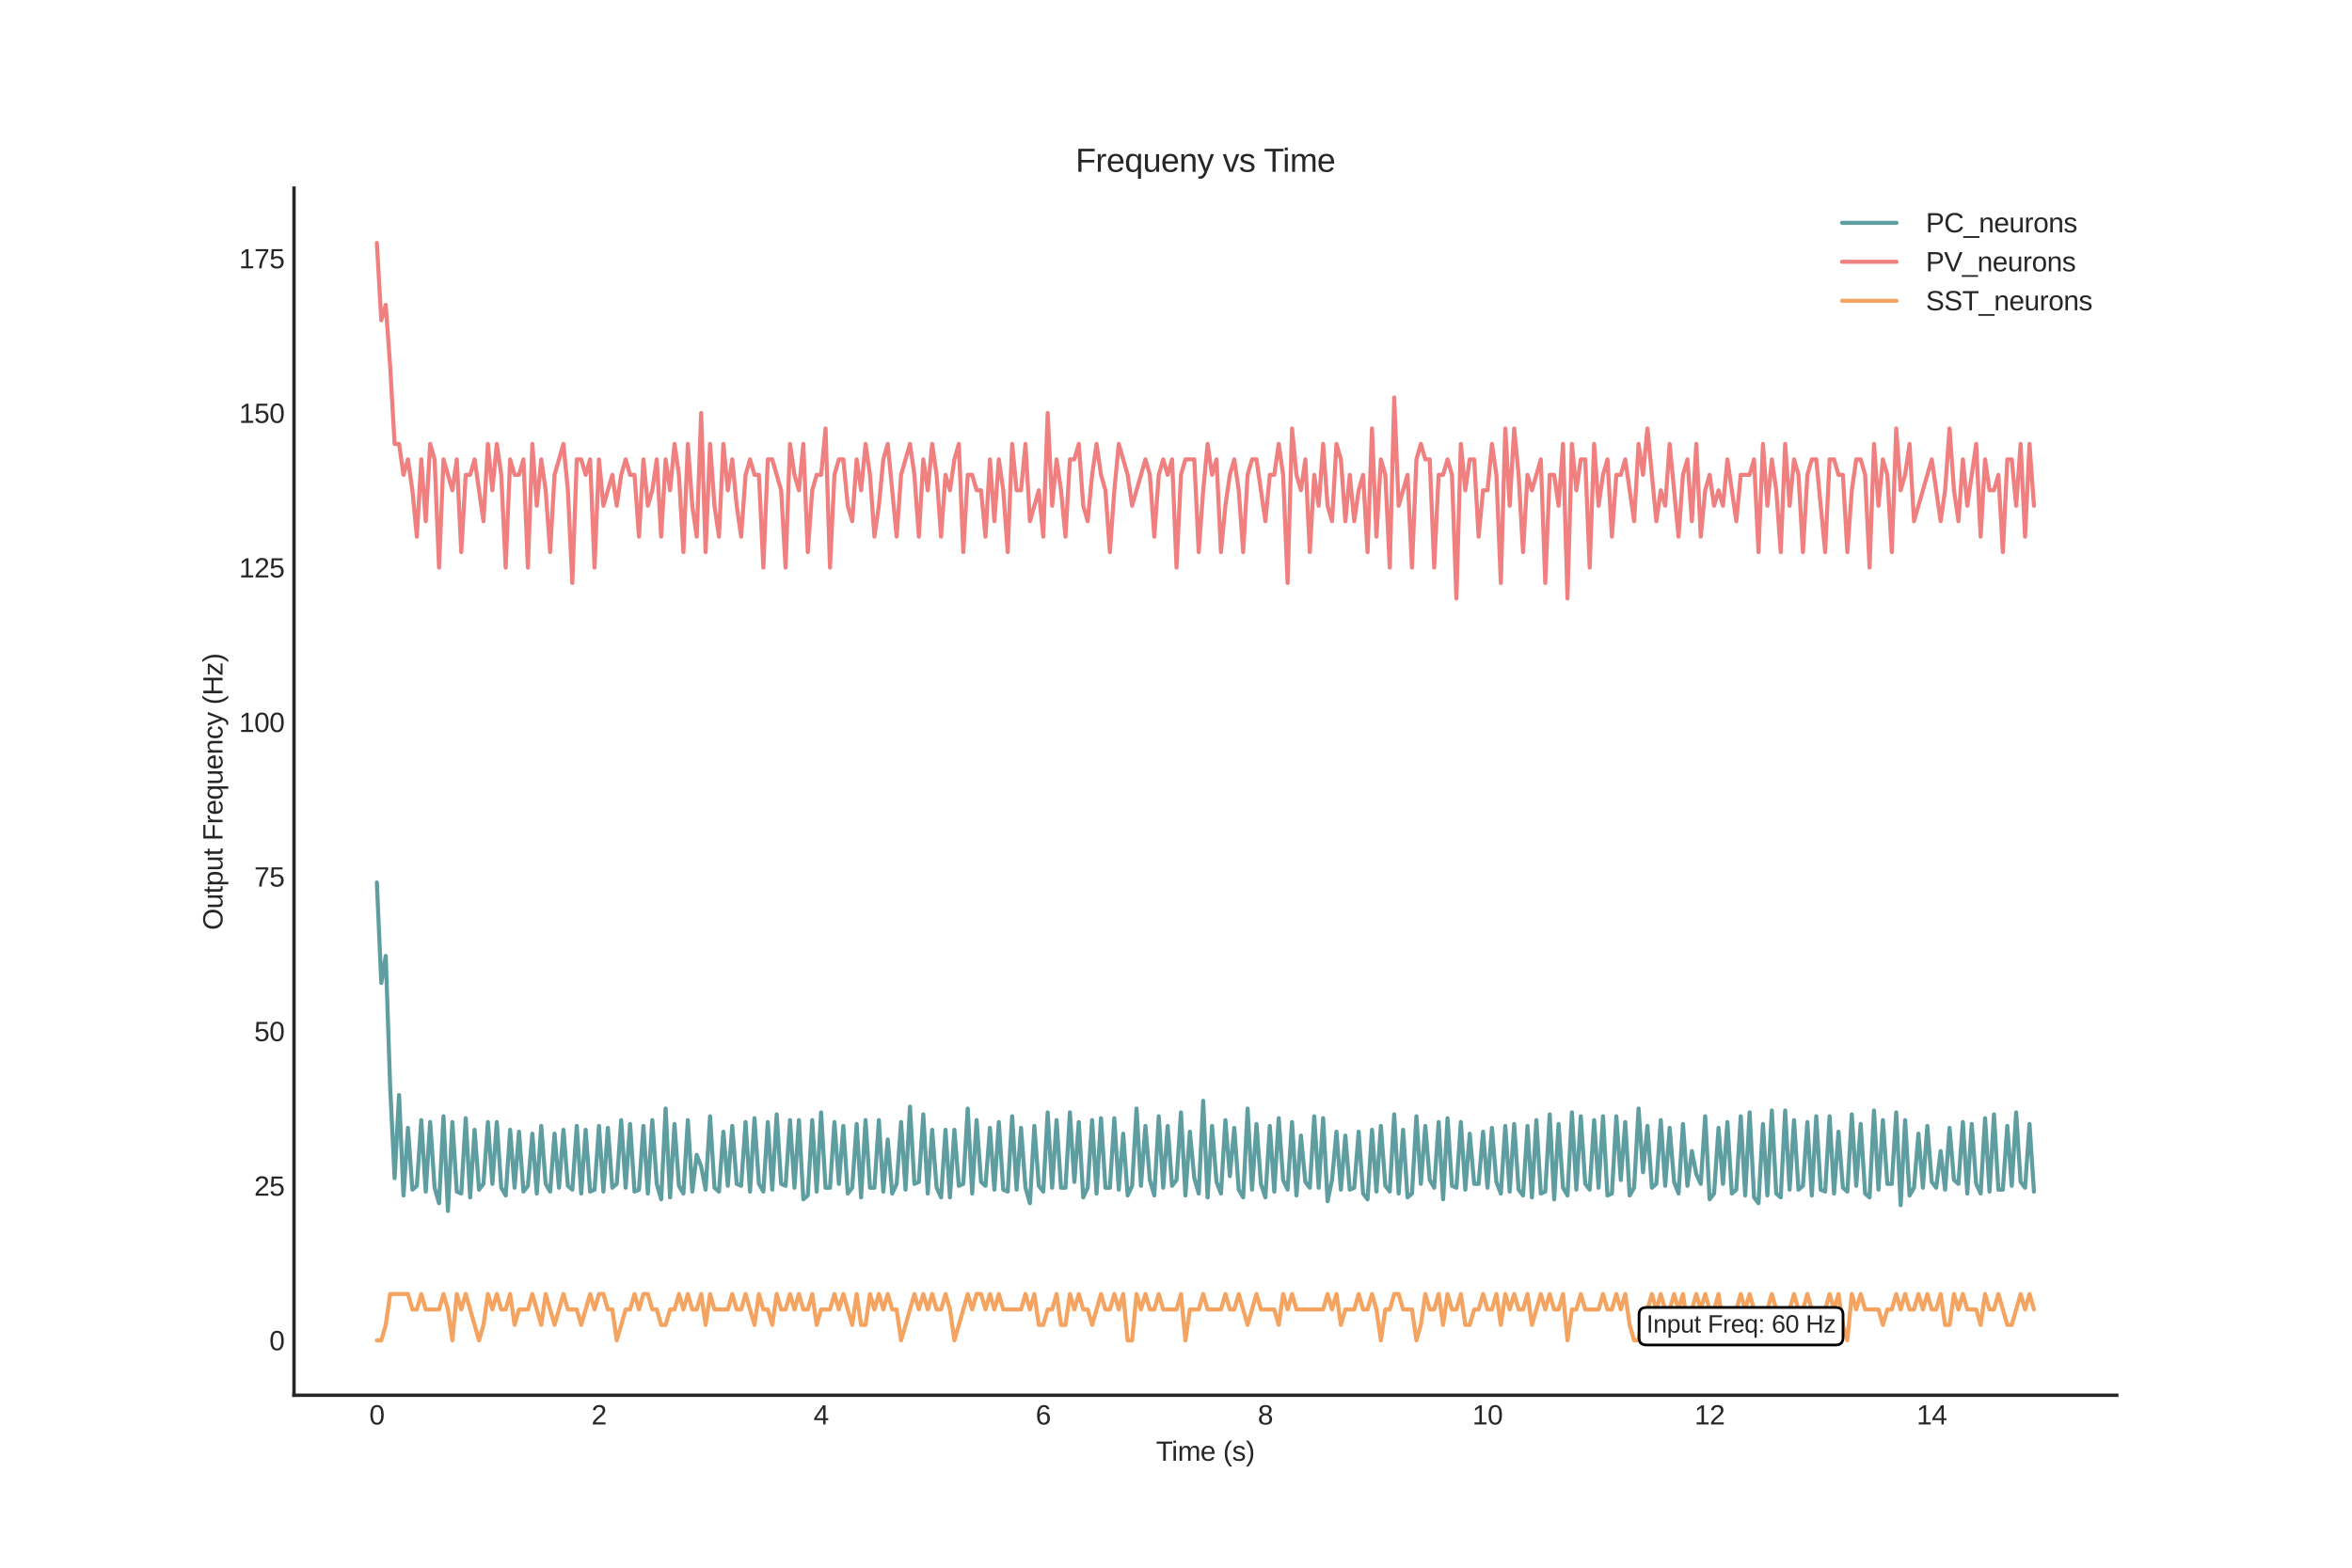 <?xml version="1.0" encoding="utf-8" standalone="no"?>
<!DOCTYPE svg PUBLIC "-//W3C//DTD SVG 1.1//EN"
  "http://www.w3.org/Graphics/SVG/1.1/DTD/svg11.dtd">
<svg xmlns:xlink="http://www.w3.org/1999/xlink" width="864pt" height="576pt" viewBox="0 0 864 576" xmlns="http://www.w3.org/2000/svg" version="1.1">
 <defs>
  <style type="text/css">*{stroke-linejoin: round; stroke-linecap: butt}</style>
 </defs>
 <g id="figure_1">
  <g id="patch_1">
   <path d="M 0 576 
L 864 576 
L 864 0 
L 0 0 
z
" style="fill: #ffffff"/>
  </g>
  <g id="axes_1">
   <g id="patch_2">
    <path d="M 108 512.64 
L 777.6 512.64 
L 777.6 69.12 
L 108 69.12 
z
" style="fill: #ffffff"/>
   </g>
   <g id="matplotlib.axis_1">
    <g id="xtick_1">
     <g id="line2d_1"/>
     <g id="text_1">
      <!-- 0 -->
      <g style="fill: #262626" transform="translate(135.656 523.387) scale(0.1 -0.1)">
       <defs>
        <path id="LiberationSans-30" d="M 3309 2203 
Q 3309 1100 2920 518 
Q 2531 -63 1772 -63 
Q 1013 -63 631 515 
Q 250 1094 250 2203 
Q 250 3338 620 3903 
Q 991 4469 1791 4469 
Q 2569 4469 2939 3897 
Q 3309 3325 3309 2203 
z
M 2738 2203 
Q 2738 3156 2517 3584 
Q 2297 4013 1791 4013 
Q 1272 4013 1045 3591 
Q 819 3169 819 2203 
Q 819 1266 1048 831 
Q 1278 397 1778 397 
Q 2275 397 2506 840 
Q 2738 1284 2738 2203 
z
" transform="scale(0.016)"/>
       </defs>
       <use xlink:href="#LiberationSans-30"/>
      </g>
     </g>
    </g>
    <g id="xtick_2">
     <g id="line2d_2"/>
     <g id="text_2">
      <!-- 2 -->
      <g style="fill: #262626" transform="translate(217.255 523.387) scale(0.1 -0.1)">
       <defs>
        <path id="LiberationSans-32" d="M 322 0 
L 322 397 
Q 481 763 711 1042 
Q 941 1322 1194 1548 
Q 1447 1775 1695 1969 
Q 1944 2163 2144 2356 
Q 2344 2550 2467 2762 
Q 2591 2975 2591 3244 
Q 2591 3606 2378 3806 
Q 2166 4006 1788 4006 
Q 1428 4006 1195 3811 
Q 963 3616 922 3263 
L 347 3316 
Q 409 3844 795 4156 
Q 1181 4469 1788 4469 
Q 2453 4469 2811 4155 
Q 3169 3841 3169 3263 
Q 3169 3006 3051 2753 
Q 2934 2500 2703 2247 
Q 2472 1994 1819 1463 
Q 1459 1169 1246 933 
Q 1034 697 941 478 
L 3238 478 
L 3238 0 
L 322 0 
z
" transform="scale(0.016)"/>
       </defs>
       <use xlink:href="#LiberationSans-32"/>
      </g>
     </g>
    </g>
    <g id="xtick_3">
     <g id="line2d_3"/>
     <g id="text_3">
      <!-- 4 -->
      <g style="fill: #262626" transform="translate(298.854 523.387) scale(0.1 -0.1)">
       <defs>
        <path id="LiberationSans-34" d="M 2753 997 
L 2753 0 
L 2222 0 
L 2222 997 
L 147 997 
L 147 1434 
L 2163 4403 
L 2753 4403 
L 2753 1441 
L 3372 1441 
L 3372 997 
L 2753 997 
z
M 2222 3769 
Q 2216 3750 2134 3603 
Q 2053 3456 2013 3397 
L 884 1734 
L 716 1503 
L 666 1441 
L 2222 1441 
L 2222 3769 
z
" transform="scale(0.016)"/>
       </defs>
       <use xlink:href="#LiberationSans-34"/>
      </g>
     </g>
    </g>
    <g id="xtick_4">
     <g id="line2d_4"/>
     <g id="text_4">
      <!-- 6 -->
      <g style="fill: #262626" transform="translate(380.452 523.387) scale(0.1 -0.1)">
       <defs>
        <path id="LiberationSans-36" d="M 3278 1441 
Q 3278 744 2900 340 
Q 2522 -63 1856 -63 
Q 1113 -63 719 490 
Q 325 1044 325 2100 
Q 325 3244 734 3856 
Q 1144 4469 1900 4469 
Q 2897 4469 3156 3572 
L 2619 3475 
Q 2453 4013 1894 4013 
Q 1413 4013 1148 3564 
Q 884 3116 884 2266 
Q 1038 2550 1316 2698 
Q 1594 2847 1953 2847 
Q 2563 2847 2920 2465 
Q 3278 2084 3278 1441 
z
M 2706 1416 
Q 2706 1894 2472 2153 
Q 2238 2413 1819 2413 
Q 1425 2413 1183 2183 
Q 941 1953 941 1550 
Q 941 1041 1192 716 
Q 1444 391 1838 391 
Q 2244 391 2475 664 
Q 2706 938 2706 1416 
z
" transform="scale(0.016)"/>
       </defs>
       <use xlink:href="#LiberationSans-36"/>
      </g>
     </g>
    </g>
    <g id="xtick_5">
     <g id="line2d_5"/>
     <g id="text_5">
      <!-- 8 -->
      <g style="fill: #262626" transform="translate(462.051 523.387) scale(0.1 -0.1)">
       <defs>
        <path id="LiberationSans-38" d="M 3281 1228 
Q 3281 619 2893 278 
Q 2506 -63 1781 -63 
Q 1075 -63 676 271 
Q 278 606 278 1222 
Q 278 1653 525 1947 
Q 772 2241 1156 2303 
L 1156 2316 
Q 797 2400 589 2681 
Q 381 2963 381 3341 
Q 381 3844 757 4156 
Q 1134 4469 1769 4469 
Q 2419 4469 2795 4162 
Q 3172 3856 3172 3334 
Q 3172 2956 2962 2675 
Q 2753 2394 2391 2322 
L 2391 2309 
Q 2813 2241 3047 1952 
Q 3281 1663 3281 1228 
z
M 2588 3303 
Q 2588 4050 1769 4050 
Q 1372 4050 1164 3862 
Q 956 3675 956 3303 
Q 956 2925 1170 2726 
Q 1384 2528 1775 2528 
Q 2172 2528 2380 2711 
Q 2588 2894 2588 3303 
z
M 2697 1281 
Q 2697 1691 2453 1898 
Q 2209 2106 1769 2106 
Q 1341 2106 1100 1882 
Q 859 1659 859 1269 
Q 859 359 1788 359 
Q 2247 359 2472 579 
Q 2697 800 2697 1281 
z
" transform="scale(0.016)"/>
       </defs>
       <use xlink:href="#LiberationSans-38"/>
      </g>
     </g>
    </g>
    <g id="xtick_6">
     <g id="line2d_6"/>
     <g id="text_6">
      <!-- 10 -->
      <g style="fill: #262626" transform="translate(540.87 523.387) scale(0.1 -0.1)">
       <defs>
        <path id="LiberationSans-31" d="M 488 0 
L 488 478 
L 1609 478 
L 1609 3866 
L 616 3156 
L 616 3688 
L 1656 4403 
L 2175 4403 
L 2175 478 
L 3247 478 
L 3247 0 
L 488 0 
z
" transform="scale(0.016)"/>
       </defs>
       <use xlink:href="#LiberationSans-31"/>
       <use xlink:href="#LiberationSans-30" x="55.615"/>
      </g>
     </g>
    </g>
    <g id="xtick_7">
     <g id="line2d_7"/>
     <g id="text_7">
      <!-- 12 -->
      <g style="fill: #262626" transform="translate(622.468 523.387) scale(0.1 -0.1)">
       <use xlink:href="#LiberationSans-31"/>
       <use xlink:href="#LiberationSans-32" x="55.615"/>
      </g>
     </g>
    </g>
    <g id="xtick_8">
     <g id="line2d_8"/>
     <g id="text_8">
      <!-- 14 -->
      <g style="fill: #262626" transform="translate(704.067 523.387) scale(0.1 -0.1)">
       <use xlink:href="#LiberationSans-31"/>
       <use xlink:href="#LiberationSans-34" x="55.615"/>
      </g>
     </g>
    </g>
    <g id="text_9">
     <!-- Time (s) -->
     <g style="fill: #262626" transform="translate(424.659 536.709) scale(0.1 -0.1)">
      <defs>
       <path id="LiberationSans-54" d="M 2250 3916 
L 2250 0 
L 1656 0 
L 1656 3916 
L 144 3916 
L 144 4403 
L 3763 4403 
L 3763 3916 
L 2250 3916 
z
" transform="scale(0.016)"/>
       <path id="LiberationSans-69" d="M 428 4100 
L 428 4638 
L 991 4638 
L 991 4100 
L 428 4100 
z
M 428 0 
L 428 3381 
L 991 3381 
L 991 0 
L 428 0 
z
" transform="scale(0.016)"/>
       <path id="LiberationSans-6d" d="M 2400 0 
L 2400 2144 
Q 2400 2634 2265 2821 
Q 2131 3009 1781 3009 
Q 1422 3009 1212 2734 
Q 1003 2459 1003 1959 
L 1003 0 
L 444 0 
L 444 2659 
Q 444 3250 425 3381 
L 956 3381 
Q 959 3366 962 3297 
Q 966 3228 970 3139 
Q 975 3050 981 2803 
L 991 2803 
Q 1172 3163 1406 3303 
Q 1641 3444 1978 3444 
Q 2363 3444 2586 3291 
Q 2809 3138 2897 2803 
L 2906 2803 
Q 3081 3144 3329 3294 
Q 3578 3444 3931 3444 
Q 4444 3444 4676 3166 
Q 4909 2888 4909 2253 
L 4909 0 
L 4353 0 
L 4353 2144 
Q 4353 2634 4218 2821 
Q 4084 3009 3734 3009 
Q 3366 3009 3161 2736 
Q 2956 2463 2956 1959 
L 2956 0 
L 2400 0 
z
" transform="scale(0.016)"/>
       <path id="LiberationSans-65" d="M 863 1572 
Q 863 991 1103 675 
Q 1344 359 1806 359 
Q 2172 359 2392 506 
Q 2613 653 2691 878 
L 3184 738 
Q 2881 -63 1806 -63 
Q 1056 -63 664 384 
Q 272 831 272 1713 
Q 272 2550 664 2997 
Q 1056 3444 1784 3444 
Q 3275 3444 3275 1647 
L 3275 1572 
L 863 1572 
z
M 2694 2003 
Q 2647 2538 2422 2783 
Q 2197 3028 1775 3028 
Q 1366 3028 1127 2754 
Q 888 2481 869 2003 
L 2694 2003 
z
" transform="scale(0.016)"/>
       <path id="LiberationSans-20" transform="scale(0.016)"/>
       <path id="LiberationSans-28" d="M 397 1663 
Q 397 2566 680 3284 
Q 963 4003 1550 4638 
L 2094 4638 
Q 1509 3988 1236 3256 
Q 963 2525 963 1656 
Q 963 791 1233 62 
Q 1503 -666 2094 -1325 
L 1550 -1325 
Q 959 -688 678 32 
Q 397 753 397 1650 
L 397 1663 
z
" transform="scale(0.016)"/>
       <path id="LiberationSans-73" d="M 2969 934 
Q 2969 456 2608 196 
Q 2247 -63 1597 -63 
Q 966 -63 623 145 
Q 281 353 178 794 
L 675 891 
Q 747 619 972 492 
Q 1197 366 1597 366 
Q 2025 366 2223 497 
Q 2422 628 2422 891 
Q 2422 1091 2284 1216 
Q 2147 1341 1841 1422 
L 1438 1528 
Q 953 1653 748 1773 
Q 544 1894 428 2066 
Q 313 2238 313 2488 
Q 313 2950 642 3192 
Q 972 3434 1603 3434 
Q 2163 3434 2492 3237 
Q 2822 3041 2909 2606 
L 2403 2544 
Q 2356 2769 2151 2889 
Q 1947 3009 1603 3009 
Q 1222 3009 1040 2893 
Q 859 2778 859 2544 
Q 859 2400 934 2306 
Q 1009 2213 1156 2147 
Q 1303 2081 1775 1966 
Q 2222 1853 2419 1758 
Q 2616 1663 2730 1547 
Q 2844 1431 2906 1279 
Q 2969 1128 2969 934 
z
" transform="scale(0.016)"/>
       <path id="LiberationSans-29" d="M 1734 1650 
Q 1734 747 1451 28 
Q 1169 -691 581 -1325 
L 38 -1325 
Q 625 -669 897 57 
Q 1169 784 1169 1656 
Q 1169 2528 895 3256 
Q 622 3984 38 4638 
L 581 4638 
Q 1172 4000 1453 3279 
Q 1734 2559 1734 1663 
L 1734 1650 
z
" transform="scale(0.016)"/>
      </defs>
      <use xlink:href="#LiberationSans-54"/>
      <use xlink:href="#LiberationSans-69" x="57.334"/>
      <use xlink:href="#LiberationSans-6d" x="79.551"/>
      <use xlink:href="#LiberationSans-65" x="162.852"/>
      <use xlink:href="#LiberationSans-20" x="218.467"/>
      <use xlink:href="#LiberationSans-28" x="246.25"/>
      <use xlink:href="#LiberationSans-73" x="279.551"/>
      <use xlink:href="#LiberationSans-29" x="329.551"/>
     </g>
    </g>
   </g>
   <g id="matplotlib.axis_2">
    <g id="ytick_1">
     <g id="line2d_9"/>
     <g id="text_10">
      <!-- 0 -->
      <g style="fill: #262626" transform="translate(98.939 496.103) scale(0.1 -0.1)">
       <use xlink:href="#LiberationSans-30"/>
      </g>
     </g>
    </g>
    <g id="ytick_2">
     <g id="line2d_10"/>
     <g id="text_11">
      <!-- 25 -->
      <g style="fill: #262626" transform="translate(93.378 439.315) scale(0.1 -0.1)">
       <defs>
        <path id="LiberationSans-35" d="M 3291 1434 
Q 3291 738 2877 337 
Q 2463 -63 1728 -63 
Q 1113 -63 734 206 
Q 356 475 256 984 
L 825 1050 
Q 1003 397 1741 397 
Q 2194 397 2450 670 
Q 2706 944 2706 1422 
Q 2706 1838 2448 2094 
Q 2191 2350 1753 2350 
Q 1525 2350 1328 2278 
Q 1131 2206 934 2034 
L 384 2034 
L 531 4403 
L 3034 4403 
L 3034 3925 
L 1044 3925 
L 959 2528 
Q 1325 2809 1869 2809 
Q 2519 2809 2905 2428 
Q 3291 2047 3291 1434 
z
" transform="scale(0.016)"/>
       </defs>
       <use xlink:href="#LiberationSans-32"/>
       <use xlink:href="#LiberationSans-35" x="55.615"/>
      </g>
     </g>
    </g>
    <g id="ytick_3">
     <g id="line2d_11"/>
     <g id="text_12">
      <!-- 50 -->
      <g style="fill: #262626" transform="translate(93.378 382.526) scale(0.1 -0.1)">
       <use xlink:href="#LiberationSans-35"/>
       <use xlink:href="#LiberationSans-30" x="55.615"/>
      </g>
     </g>
    </g>
    <g id="ytick_4">
     <g id="line2d_12"/>
     <g id="text_13">
      <!-- 75 -->
      <g style="fill: #262626" transform="translate(93.378 325.737) scale(0.1 -0.1)">
       <defs>
        <path id="LiberationSans-37" d="M 3238 3947 
Q 2563 2916 2284 2331 
Q 2006 1747 1867 1178 
Q 1728 609 1728 0 
L 1141 0 
Q 1141 844 1498 1776 
Q 1856 2709 2694 3925 
L 328 3925 
L 328 4403 
L 3238 4403 
L 3238 3947 
z
" transform="scale(0.016)"/>
       </defs>
       <use xlink:href="#LiberationSans-37"/>
       <use xlink:href="#LiberationSans-35" x="55.615"/>
      </g>
     </g>
    </g>
    <g id="ytick_5">
     <g id="line2d_13"/>
     <g id="text_14">
      <!-- 100 -->
      <g style="fill: #262626" transform="translate(87.817 268.949) scale(0.1 -0.1)">
       <use xlink:href="#LiberationSans-31"/>
       <use xlink:href="#LiberationSans-30" x="55.615"/>
       <use xlink:href="#LiberationSans-30" x="111.23"/>
      </g>
     </g>
    </g>
    <g id="ytick_6">
     <g id="line2d_14"/>
     <g id="text_15">
      <!-- 125 -->
      <g style="fill: #262626" transform="translate(87.817 212.16) scale(0.1 -0.1)">
       <use xlink:href="#LiberationSans-31"/>
       <use xlink:href="#LiberationSans-32" x="55.615"/>
       <use xlink:href="#LiberationSans-35" x="111.23"/>
      </g>
     </g>
    </g>
    <g id="ytick_7">
     <g id="line2d_15"/>
     <g id="text_16">
      <!-- 150 -->
      <g style="fill: #262626" transform="translate(87.817 155.371) scale(0.1 -0.1)">
       <use xlink:href="#LiberationSans-31"/>
       <use xlink:href="#LiberationSans-35" x="55.615"/>
       <use xlink:href="#LiberationSans-30" x="111.23"/>
      </g>
     </g>
    </g>
    <g id="ytick_8">
     <g id="line2d_16"/>
     <g id="text_17">
      <!-- 175 -->
      <g style="fill: #262626" transform="translate(87.817 98.582) scale(0.1 -0.1)">
       <use xlink:href="#LiberationSans-31"/>
       <use xlink:href="#LiberationSans-37" x="55.615"/>
       <use xlink:href="#LiberationSans-35" x="111.23"/>
      </g>
     </g>
    </g>
    <g id="text_18">
     <!-- Output Frequency (Hz) -->
     <g style="fill: #262626" transform="translate(81.742 341.728) rotate(-90) scale(0.1 -0.1)">
      <defs>
       <path id="LiberationSans-4f" d="M 4672 2222 
Q 4672 1531 4408 1012 
Q 4144 494 3650 215 
Q 3156 -63 2484 -63 
Q 1806 -63 1314 212 
Q 822 488 562 1008 
Q 303 1528 303 2222 
Q 303 3278 881 3873 
Q 1459 4469 2491 4469 
Q 3163 4469 3656 4201 
Q 4150 3934 4411 3425 
Q 4672 2916 4672 2222 
z
M 4063 2222 
Q 4063 3044 3652 3512 
Q 3241 3981 2491 3981 
Q 1734 3981 1321 3518 
Q 909 3056 909 2222 
Q 909 1394 1326 908 
Q 1744 422 2484 422 
Q 3247 422 3655 892 
Q 4063 1363 4063 2222 
z
" transform="scale(0.016)"/>
       <path id="LiberationSans-75" d="M 981 3381 
L 981 1238 
Q 981 903 1047 718 
Q 1113 534 1256 453 
Q 1400 372 1678 372 
Q 2084 372 2318 650 
Q 2553 928 2553 1422 
L 2553 3381 
L 3116 3381 
L 3116 722 
Q 3116 131 3134 0 
L 2603 0 
Q 2600 16 2597 84 
Q 2594 153 2589 242 
Q 2584 331 2578 578 
L 2569 578 
Q 2375 228 2120 82 
Q 1866 -63 1488 -63 
Q 931 -63 673 214 
Q 416 491 416 1128 
L 416 3381 
L 981 3381 
z
" transform="scale(0.016)"/>
       <path id="LiberationSans-74" d="M 1731 25 
Q 1453 -50 1163 -50 
Q 488 -50 488 716 
L 488 2972 
L 97 2972 
L 97 3381 
L 509 3381 
L 675 4138 
L 1050 4138 
L 1050 3381 
L 1675 3381 
L 1675 2972 
L 1050 2972 
L 1050 838 
Q 1050 594 1129 495 
Q 1209 397 1406 397 
Q 1519 397 1731 441 
L 1731 25 
z
" transform="scale(0.016)"/>
       <path id="LiberationSans-70" d="M 3291 1706 
Q 3291 -63 2047 -63 
Q 1266 -63 997 525 
L 981 525 
Q 994 500 994 -6 
L 994 -1328 
L 431 -1328 
L 431 2691 
Q 431 3213 413 3381 
L 956 3381 
Q 959 3369 965 3292 
Q 972 3216 980 3056 
Q 988 2897 988 2838 
L 1000 2838 
Q 1150 3150 1397 3295 
Q 1644 3441 2047 3441 
Q 2672 3441 2981 3022 
Q 3291 2603 3291 1706 
z
M 2700 1694 
Q 2700 2400 2509 2703 
Q 2319 3006 1903 3006 
Q 1569 3006 1380 2865 
Q 1191 2725 1092 2426 
Q 994 2128 994 1650 
Q 994 984 1206 668 
Q 1419 353 1897 353 
Q 2316 353 2508 661 
Q 2700 969 2700 1694 
z
" transform="scale(0.016)"/>
       <path id="LiberationSans-46" d="M 1122 3916 
L 1122 2278 
L 3578 2278 
L 3578 1784 
L 1122 1784 
L 1122 0 
L 525 0 
L 525 4403 
L 3653 4403 
L 3653 3916 
L 1122 3916 
z
" transform="scale(0.016)"/>
       <path id="LiberationSans-72" d="M 444 0 
L 444 2594 
Q 444 2950 425 3381 
L 956 3381 
Q 981 2806 981 2691 
L 994 2691 
Q 1128 3125 1303 3284 
Q 1478 3444 1797 3444 
Q 1909 3444 2025 3413 
L 2025 2897 
Q 1913 2928 1725 2928 
Q 1375 2928 1190 2626 
Q 1006 2325 1006 1763 
L 1006 0 
L 444 0 
z
" transform="scale(0.016)"/>
       <path id="LiberationSans-71" d="M 1513 -63 
Q 869 -63 569 371 
Q 269 806 269 1675 
Q 269 3444 1513 3444 
Q 1897 3444 2147 3308 
Q 2397 3172 2566 2856 
L 2572 2856 
Q 2572 2950 2584 3179 
Q 2597 3409 2609 3425 
L 3150 3425 
Q 3128 3241 3128 2503 
L 3128 -1328 
L 2566 -1328 
L 2566 44 
L 2578 556 
L 2572 556 
Q 2403 222 2156 79 
Q 1909 -63 1513 -63 
z
M 2566 1731 
Q 2566 2391 2350 2709 
Q 2134 3028 1663 3028 
Q 1234 3028 1046 2709 
Q 859 2391 859 1694 
Q 859 984 1048 678 
Q 1238 372 1656 372 
Q 2134 372 2350 712 
Q 2566 1053 2566 1731 
z
" transform="scale(0.016)"/>
       <path id="LiberationSans-6e" d="M 2578 0 
L 2578 2144 
Q 2578 2478 2512 2662 
Q 2447 2847 2303 2928 
Q 2159 3009 1881 3009 
Q 1475 3009 1240 2731 
Q 1006 2453 1006 1959 
L 1006 0 
L 444 0 
L 444 2659 
Q 444 3250 425 3381 
L 956 3381 
Q 959 3366 962 3297 
Q 966 3228 970 3139 
Q 975 3050 981 2803 
L 991 2803 
Q 1184 3153 1439 3298 
Q 1694 3444 2072 3444 
Q 2628 3444 2886 3167 
Q 3144 2891 3144 2253 
L 3144 0 
L 2578 0 
z
" transform="scale(0.016)"/>
       <path id="LiberationSans-63" d="M 859 1706 
Q 859 1031 1071 706 
Q 1284 381 1713 381 
Q 2013 381 2214 543 
Q 2416 706 2463 1044 
L 3031 1006 
Q 2966 519 2616 228 
Q 2266 -63 1728 -63 
Q 1019 -63 645 385 
Q 272 834 272 1694 
Q 272 2547 647 2995 
Q 1022 3444 1722 3444 
Q 2241 3444 2583 3175 
Q 2925 2906 3013 2434 
L 2434 2391 
Q 2391 2672 2212 2837 
Q 2034 3003 1706 3003 
Q 1259 3003 1059 2706 
Q 859 2409 859 1706 
z
" transform="scale(0.016)"/>
       <path id="LiberationSans-79" d="M 597 -1328 
Q 366 -1328 209 -1294 
L 209 -872 
Q 328 -891 472 -891 
Q 997 -891 1303 -119 
L 1356 16 
L 16 3381 
L 616 3381 
L 1328 1513 
Q 1344 1469 1366 1408 
Q 1388 1347 1506 1000 
Q 1625 653 1634 613 
L 1853 1228 
L 2594 3381 
L 3188 3381 
L 1888 0 
Q 1678 -541 1497 -805 
Q 1316 -1069 1095 -1198 
Q 875 -1328 597 -1328 
z
" transform="scale(0.016)"/>
       <path id="LiberationSans-48" d="M 3503 0 
L 3503 2041 
L 1122 2041 
L 1122 0 
L 525 0 
L 525 4403 
L 1122 4403 
L 1122 2541 
L 3503 2541 
L 3503 4403 
L 4100 4403 
L 4100 0 
L 3503 0 
z
" transform="scale(0.016)"/>
       <path id="LiberationSans-7a" d="M 259 0 
L 259 428 
L 2150 2947 
L 366 2947 
L 366 3381 
L 2816 3381 
L 2816 2953 
L 922 434 
L 2881 434 
L 2881 0 
L 259 0 
z
" transform="scale(0.016)"/>
      </defs>
      <use xlink:href="#LiberationSans-4f"/>
      <use xlink:href="#LiberationSans-75" x="77.783"/>
      <use xlink:href="#LiberationSans-74" x="133.398"/>
      <use xlink:href="#LiberationSans-70" x="161.182"/>
      <use xlink:href="#LiberationSans-75" x="216.797"/>
      <use xlink:href="#LiberationSans-74" x="272.412"/>
      <use xlink:href="#LiberationSans-20" x="300.195"/>
      <use xlink:href="#LiberationSans-46" x="327.979"/>
      <use xlink:href="#LiberationSans-72" x="389.062"/>
      <use xlink:href="#LiberationSans-65" x="422.363"/>
      <use xlink:href="#LiberationSans-71" x="477.979"/>
      <use xlink:href="#LiberationSans-75" x="533.594"/>
      <use xlink:href="#LiberationSans-65" x="589.209"/>
      <use xlink:href="#LiberationSans-6e" x="644.824"/>
      <use xlink:href="#LiberationSans-63" x="700.439"/>
      <use xlink:href="#LiberationSans-79" x="750.439"/>
      <use xlink:href="#LiberationSans-20" x="800.439"/>
      <use xlink:href="#LiberationSans-28" x="828.223"/>
      <use xlink:href="#LiberationSans-48" x="861.523"/>
      <use xlink:href="#LiberationSans-7a" x="933.74"/>
      <use xlink:href="#LiberationSans-29" x="983.74"/>
     </g>
    </g>
   </g>
   <g id="line2d_17">
    <path d="M 138.436 324.243 
L 140.068 361.156 
L 141.7 351.218 
L 143.332 399.488 
L 144.964 432.852 
L 146.596 402.328 
L 148.228 439.241 
L 149.86 414.395 
L 151.492 437.111 
L 153.124 435.691 
L 154.756 411.556 
L 156.388 437.821 
L 158.02 412.266 
L 159.652 436.401 
L 161.284 442.08 
L 162.916 410.136 
L 164.548 444.919 
L 166.18 412.266 
L 167.812 437.821 
L 169.444 438.531 
L 171.076 410.846 
L 172.708 439.95 
L 174.34 415.105 
L 175.972 437.111 
L 177.604 434.981 
L 179.236 412.266 
L 180.868 434.981 
L 182.5 412.266 
L 184.132 436.401 
L 185.764 439.241 
L 187.396 415.105 
L 189.028 436.401 
L 190.66 415.815 
L 192.292 437.821 
L 193.924 435.691 
L 195.556 416.525 
L 197.188 438.531 
L 198.819 413.686 
L 200.451 434.981 
L 202.083 437.821 
L 203.715 416.525 
L 205.347 436.401 
L 206.979 415.105 
L 208.611 435.691 
L 210.243 437.111 
L 211.875 413.686 
L 213.507 438.531 
L 215.139 415.105 
L 216.771 437.821 
L 218.403 437.111 
L 220.035 413.686 
L 221.667 437.821 
L 223.299 414.395 
L 224.931 436.401 
L 226.563 434.981 
L 228.195 411.556 
L 229.827 436.401 
L 231.459 412.976 
L 233.091 437.821 
L 234.723 437.111 
L 236.355 413.686 
L 237.987 438.531 
L 239.619 411.556 
L 241.251 434.981 
L 242.883 440.66 
L 244.515 407.297 
L 246.147 439.95 
L 247.779 412.976 
L 249.411 435.691 
L 251.043 438.531 
L 252.675 411.556 
L 254.307 437.821 
L 255.939 424.334 
L 257.571 428.593 
L 259.203 437.111 
L 260.835 410.136 
L 262.467 436.401 
L 264.099 437.821 
L 265.731 415.815 
L 267.363 435.691 
L 268.994 413.686 
L 270.626 434.981 
L 272.258 435.691 
L 273.89 412.266 
L 275.522 437.821 
L 277.154 410.846 
L 278.786 434.981 
L 280.418 437.821 
L 282.05 412.266 
L 283.682 437.111 
L 285.314 409.426 
L 286.946 434.981 
L 288.578 435.691 
L 290.21 411.556 
L 291.842 436.401 
L 293.474 411.556 
L 295.106 440.66 
L 296.738 439.241 
L 298.37 411.556 
L 300.002 437.821 
L 301.634 408.717 
L 303.266 436.401 
L 304.898 436.401 
L 306.53 412.266 
L 308.162 434.981 
L 309.794 413.686 
L 311.426 438.531 
L 313.058 436.401 
L 314.69 412.976 
L 316.322 439.95 
L 317.954 411.556 
L 319.586 436.401 
L 321.218 436.401 
L 322.85 411.556 
L 324.482 437.821 
L 326.114 418.655 
L 327.746 438.531 
L 329.378 434.981 
L 331.01 412.266 
L 332.642 437.111 
L 334.274 406.587 
L 335.906 434.981 
L 337.538 434.272 
L 339.169 409.426 
L 340.801 438.531 
L 342.433 415.105 
L 344.065 436.401 
L 345.697 439.95 
L 347.329 415.105 
L 348.961 439.95 
L 350.593 415.105 
L 352.225 435.691 
L 353.857 434.981 
L 355.489 407.297 
L 357.121 438.531 
L 358.753 411.556 
L 360.385 434.272 
L 362.017 435.691 
L 363.649 414.395 
L 365.281 437.111 
L 366.913 412.266 
L 368.545 437.111 
L 370.177 437.821 
L 371.809 410.136 
L 373.441 437.111 
L 375.073 414.395 
L 376.705 436.401 
L 378.337 442.08 
L 379.969 413.686 
L 381.601 435.691 
L 383.233 437.821 
L 384.865 408.717 
L 386.497 436.401 
L 388.129 411.556 
L 389.761 436.401 
L 391.393 436.401 
L 393.025 408.717 
L 394.657 434.272 
L 396.289 412.266 
L 397.921 439.95 
L 399.553 436.401 
L 401.185 411.556 
L 402.817 438.531 
L 404.449 410.846 
L 406.081 436.401 
L 407.713 436.401 
L 409.344 410.846 
L 410.976 437.111 
L 412.608 416.525 
L 414.24 439.241 
L 415.872 435.691 
L 417.504 407.297 
L 419.136 435.691 
L 420.768 413.686 
L 422.4 433.562 
L 424.032 439.241 
L 425.664 410.136 
L 427.296 436.401 
L 428.928 413.686 
L 430.56 435.691 
L 432.192 433.562 
L 433.824 408.717 
L 435.456 439.241 
L 437.088 415.815 
L 438.72 432.852 
L 440.352 438.531 
L 441.984 404.457 
L 443.616 439.95 
L 445.248 413.686 
L 446.88 434.272 
L 448.512 438.531 
L 450.144 411.556 
L 451.776 432.142 
L 453.408 414.395 
L 455.04 437.111 
L 456.672 439.95 
L 458.304 407.297 
L 459.936 437.111 
L 461.568 412.976 
L 463.2 434.981 
L 464.832 439.95 
L 466.464 413.686 
L 468.096 437.821 
L 469.728 410.846 
L 471.36 433.562 
L 472.992 437.111 
L 474.624 412.266 
L 476.256 439.241 
L 477.887 417.235 
L 479.519 434.272 
L 481.151 436.401 
L 482.783 410.136 
L 484.415 436.401 
L 486.047 410.846 
L 487.679 441.37 
L 489.311 433.562 
L 490.943 415.815 
L 492.575 437.111 
L 494.207 417.235 
L 495.839 437.111 
L 497.471 436.401 
L 499.103 415.815 
L 500.735 438.531 
L 502.367 440.66 
L 503.999 415.105 
L 505.631 437.821 
L 507.263 413.686 
L 508.895 435.691 
L 510.527 437.821 
L 512.159 409.426 
L 513.791 438.531 
L 515.423 415.105 
L 517.055 439.95 
L 518.687 438.531 
L 520.319 410.136 
L 521.951 434.981 
L 523.583 413.686 
L 525.215 433.562 
L 526.847 436.401 
L 528.479 412.266 
L 530.111 440.66 
L 531.743 410.846 
L 533.375 435.691 
L 535.007 436.401 
L 536.639 412.266 
L 538.271 437.111 
L 539.903 416.525 
L 541.535 434.981 
L 543.167 434.981 
L 544.799 415.815 
L 546.431 436.401 
L 548.062 414.395 
L 549.694 434.272 
L 551.326 438.531 
L 552.958 413.686 
L 554.59 437.821 
L 556.222 412.976 
L 557.854 437.111 
L 559.486 439.241 
L 561.118 413.686 
L 562.75 439.95 
L 564.382 411.556 
L 566.014 438.531 
L 567.646 437.821 
L 569.278 409.426 
L 570.91 440.66 
L 572.542 412.976 
L 574.174 436.401 
L 575.806 439.241 
L 577.438 408.717 
L 579.07 437.111 
L 580.702 410.136 
L 582.334 434.981 
L 583.966 437.111 
L 585.598 411.556 
L 587.23 436.401 
L 588.862 410.136 
L 590.494 439.241 
L 592.126 438.531 
L 593.758 410.136 
L 595.39 433.562 
L 597.022 412.266 
L 598.654 439.241 
L 600.286 436.401 
L 601.918 407.297 
L 603.55 430.722 
L 605.182 413.686 
L 606.814 436.401 
L 608.446 434.981 
L 610.078 411.556 
L 611.71 435.691 
L 613.342 414.395 
L 614.974 434.272 
L 616.606 438.531 
L 618.237 412.976 
L 619.869 435.691 
L 621.501 422.914 
L 623.133 431.432 
L 624.765 434.981 
L 626.397 410.136 
L 628.029 440.66 
L 629.661 438.531 
L 631.293 414.395 
L 632.925 434.981 
L 634.557 412.266 
L 636.189 438.531 
L 637.821 437.111 
L 639.453 410.136 
L 641.085 439.241 
L 642.717 408.717 
L 644.349 439.95 
L 645.981 442.08 
L 647.613 412.976 
L 649.245 439.241 
L 650.877 408.007 
L 652.509 438.531 
L 654.141 439.95 
L 655.773 408.007 
L 657.405 437.111 
L 659.037 411.556 
L 660.669 437.111 
L 662.301 435.691 
L 663.933 412.266 
L 665.565 439.241 
L 667.197 410.136 
L 668.829 437.111 
L 670.461 437.821 
L 672.093 410.136 
L 673.725 438.531 
L 675.357 415.815 
L 676.989 436.401 
L 678.621 437.821 
L 680.253 409.426 
L 681.885 435.691 
L 683.517 412.976 
L 685.149 438.531 
L 686.781 439.95 
L 688.412 408.007 
L 690.044 437.111 
L 691.676 411.556 
L 693.308 434.981 
L 694.94 434.981 
L 696.572 408.717 
L 698.204 442.79 
L 699.836 411.556 
L 701.468 439.241 
L 703.1 436.401 
L 704.732 416.525 
L 706.364 436.401 
L 707.996 413.686 
L 709.628 434.272 
L 711.26 436.401 
L 712.892 422.914 
L 714.524 437.111 
L 716.156 414.395 
L 717.788 433.562 
L 719.42 434.981 
L 721.052 412.266 
L 722.684 438.531 
L 724.316 412.976 
L 725.948 434.981 
L 727.58 438.531 
L 729.212 410.846 
L 730.844 437.821 
L 732.476 409.426 
L 734.108 437.111 
L 735.74 437.111 
L 737.372 413.686 
L 739.004 435.691 
L 740.636 408.717 
L 742.268 434.272 
L 743.9 436.401 
L 745.532 412.976 
L 747.164 437.821 
L 747.164 437.821 
" clip-path="url(#p9052df0a72)" style="fill: none; stroke: #5f9ea0; stroke-width: 1.5; stroke-linecap: round"/>
   </g>
   <g id="line2d_18">
    <path d="M 138.436 89.28 
L 140.068 117.674 
L 141.7 111.995 
L 143.332 134.711 
L 144.964 163.105 
L 146.596 163.105 
L 148.228 174.463 
L 149.86 168.784 
L 151.492 180.142 
L 153.124 197.179 
L 154.756 168.784 
L 156.388 191.5 
L 158.02 163.105 
L 159.652 168.784 
L 161.284 208.536 
L 162.916 168.784 
L 166.18 180.142 
L 167.812 168.784 
L 169.444 202.857 
L 171.076 174.463 
L 172.708 174.463 
L 174.34 168.784 
L 177.604 191.5 
L 179.236 163.105 
L 180.868 180.142 
L 182.5 163.105 
L 184.132 174.463 
L 185.764 208.536 
L 187.396 168.784 
L 189.028 174.463 
L 190.66 174.463 
L 192.292 168.784 
L 193.924 208.536 
L 195.556 163.105 
L 197.188 185.821 
L 198.819 168.784 
L 200.451 180.142 
L 202.083 202.857 
L 203.715 174.463 
L 206.979 163.105 
L 208.611 180.142 
L 210.243 214.215 
L 211.875 168.784 
L 213.507 168.784 
L 215.139 174.463 
L 216.771 168.784 
L 218.403 208.536 
L 220.035 168.784 
L 221.667 185.821 
L 224.931 174.463 
L 226.563 185.821 
L 228.195 174.463 
L 229.827 168.784 
L 231.459 174.463 
L 233.091 174.463 
L 234.723 197.179 
L 236.355 168.784 
L 237.987 185.821 
L 239.619 180.142 
L 241.251 168.784 
L 242.883 197.179 
L 244.515 168.784 
L 246.147 180.142 
L 247.779 163.105 
L 249.411 174.463 
L 251.043 202.857 
L 252.675 163.105 
L 254.307 185.821 
L 255.939 197.179 
L 257.571 151.748 
L 259.203 202.857 
L 260.835 163.105 
L 262.467 185.821 
L 264.099 197.179 
L 265.731 163.105 
L 267.363 180.142 
L 268.994 168.784 
L 270.626 185.821 
L 272.258 197.179 
L 273.89 174.463 
L 275.522 168.784 
L 277.154 174.463 
L 278.786 174.463 
L 280.418 208.536 
L 282.05 168.784 
L 283.682 168.784 
L 286.946 180.142 
L 288.578 208.536 
L 290.21 163.105 
L 291.842 174.463 
L 293.474 180.142 
L 295.106 163.105 
L 296.738 202.857 
L 298.37 180.142 
L 300.002 174.463 
L 301.634 174.463 
L 303.266 157.426 
L 304.898 208.536 
L 306.53 174.463 
L 308.162 168.784 
L 309.794 168.784 
L 311.426 185.821 
L 313.058 191.5 
L 314.69 168.784 
L 316.322 180.142 
L 317.954 163.105 
L 319.586 174.463 
L 321.218 197.179 
L 322.85 185.821 
L 324.482 168.784 
L 326.114 163.105 
L 329.378 197.179 
L 331.01 174.463 
L 334.274 163.105 
L 335.906 174.463 
L 337.538 197.179 
L 339.169 168.784 
L 340.801 180.142 
L 342.433 163.105 
L 344.065 174.463 
L 345.697 197.179 
L 347.329 174.463 
L 348.961 180.142 
L 350.593 168.784 
L 352.225 163.105 
L 353.857 202.857 
L 355.489 174.463 
L 357.121 174.463 
L 358.753 180.142 
L 360.385 180.142 
L 362.017 197.179 
L 363.649 168.784 
L 365.281 191.5 
L 366.913 168.784 
L 368.545 180.142 
L 370.177 202.857 
L 371.809 163.105 
L 373.441 180.142 
L 375.073 180.142 
L 376.705 163.105 
L 378.337 191.5 
L 381.601 180.142 
L 383.233 197.179 
L 384.865 151.748 
L 386.497 185.821 
L 388.129 168.784 
L 389.761 180.142 
L 391.393 197.179 
L 393.025 168.784 
L 394.657 168.784 
L 396.289 163.105 
L 397.921 185.821 
L 399.553 191.5 
L 401.185 174.463 
L 402.817 163.105 
L 404.449 174.463 
L 406.081 180.142 
L 407.713 202.857 
L 409.344 180.142 
L 410.976 163.105 
L 414.24 174.463 
L 415.872 185.821 
L 420.768 168.784 
L 422.4 174.463 
L 424.032 197.179 
L 425.664 174.463 
L 427.296 168.784 
L 428.928 174.463 
L 430.56 168.784 
L 432.192 208.536 
L 433.824 174.463 
L 435.456 168.784 
L 438.72 168.784 
L 440.352 202.857 
L 441.984 180.142 
L 443.616 163.105 
L 445.248 174.463 
L 446.88 168.784 
L 448.512 202.857 
L 450.144 185.821 
L 451.776 174.463 
L 453.408 168.784 
L 455.04 180.142 
L 456.672 202.857 
L 458.304 174.463 
L 459.936 168.784 
L 461.568 168.784 
L 464.832 191.5 
L 466.464 174.463 
L 468.096 174.463 
L 469.728 163.105 
L 471.36 174.463 
L 472.992 214.215 
L 474.624 157.426 
L 476.256 174.463 
L 477.887 180.142 
L 479.519 168.784 
L 481.151 202.857 
L 482.783 174.463 
L 484.415 185.821 
L 486.047 163.105 
L 487.679 185.821 
L 489.311 191.5 
L 490.943 163.105 
L 492.575 168.784 
L 494.207 191.5 
L 495.839 174.463 
L 497.471 191.5 
L 499.103 180.142 
L 500.735 174.463 
L 502.367 202.857 
L 503.999 157.426 
L 505.631 197.179 
L 507.263 168.784 
L 508.895 174.463 
L 510.527 208.536 
L 512.159 146.069 
L 513.791 185.821 
L 517.055 174.463 
L 518.687 208.536 
L 520.319 168.784 
L 521.951 163.105 
L 523.583 168.784 
L 525.215 168.784 
L 526.847 208.536 
L 528.479 174.463 
L 530.111 174.463 
L 531.743 168.784 
L 533.375 174.463 
L 535.007 219.894 
L 536.639 163.105 
L 538.271 180.142 
L 539.903 168.784 
L 541.535 168.784 
L 543.167 197.179 
L 544.799 180.142 
L 546.431 180.142 
L 548.062 163.105 
L 549.694 174.463 
L 551.326 214.215 
L 552.958 157.426 
L 554.59 185.821 
L 556.222 157.426 
L 557.854 174.463 
L 559.486 202.857 
L 561.118 174.463 
L 562.75 180.142 
L 566.014 168.784 
L 567.646 214.215 
L 569.278 174.463 
L 570.91 174.463 
L 572.542 185.821 
L 574.174 163.105 
L 575.806 219.894 
L 577.438 163.105 
L 579.07 180.142 
L 580.702 168.784 
L 582.334 168.784 
L 583.966 208.536 
L 585.598 163.105 
L 587.23 185.821 
L 588.862 174.463 
L 590.494 168.784 
L 592.126 197.179 
L 593.758 174.463 
L 595.39 174.463 
L 597.022 168.784 
L 600.286 191.5 
L 601.918 163.105 
L 603.55 174.463 
L 605.182 157.426 
L 608.446 191.5 
L 610.078 180.142 
L 611.71 185.821 
L 613.342 163.105 
L 616.606 197.179 
L 618.237 174.463 
L 619.869 168.784 
L 621.501 191.5 
L 623.133 163.105 
L 624.765 197.179 
L 626.397 180.142 
L 628.029 174.463 
L 629.661 185.821 
L 631.293 180.142 
L 632.925 185.821 
L 634.557 168.784 
L 637.821 191.5 
L 639.453 174.463 
L 642.717 174.463 
L 644.349 168.784 
L 645.981 202.857 
L 647.613 163.105 
L 649.245 185.821 
L 650.877 168.784 
L 652.509 180.142 
L 654.141 202.857 
L 655.773 163.105 
L 657.405 185.821 
L 659.037 168.784 
L 660.669 174.463 
L 662.301 202.857 
L 663.933 174.463 
L 665.565 168.784 
L 667.197 168.784 
L 670.461 202.857 
L 672.093 168.784 
L 673.725 168.784 
L 675.357 174.463 
L 676.989 174.463 
L 678.621 202.857 
L 680.253 180.142 
L 681.885 168.784 
L 683.517 168.784 
L 685.149 174.463 
L 686.781 208.536 
L 688.412 163.105 
L 690.044 185.821 
L 691.676 168.784 
L 693.308 174.463 
L 694.94 202.857 
L 696.572 157.426 
L 698.204 180.142 
L 699.836 174.463 
L 701.468 163.105 
L 703.1 191.5 
L 709.628 168.784 
L 712.892 191.5 
L 714.524 180.142 
L 716.156 157.426 
L 717.788 180.142 
L 719.42 191.5 
L 721.052 168.784 
L 722.684 185.821 
L 725.948 163.105 
L 727.58 197.179 
L 729.212 168.784 
L 730.844 180.142 
L 732.476 180.142 
L 734.108 174.463 
L 735.74 202.857 
L 737.372 168.784 
L 739.004 168.784 
L 740.636 185.821 
L 742.268 163.105 
L 743.9 197.179 
L 745.532 163.105 
L 747.164 185.821 
L 747.164 185.821 
" clip-path="url(#p9052df0a72)" style="fill: none; stroke: #f08080; stroke-width: 1.5; stroke-linecap: round"/>
   </g>
   <g id="line2d_19">
    <path d="M 138.436 492.48 
L 140.068 492.48 
L 141.7 486.801 
L 143.332 475.443 
L 149.86 475.443 
L 151.492 481.122 
L 153.124 481.122 
L 154.756 475.443 
L 156.388 481.122 
L 161.284 481.122 
L 162.916 475.443 
L 164.548 481.122 
L 166.18 492.48 
L 167.812 475.443 
L 169.444 481.122 
L 171.076 475.443 
L 175.972 492.48 
L 177.604 486.801 
L 179.236 475.443 
L 180.868 481.122 
L 182.5 475.443 
L 184.132 481.122 
L 185.764 481.122 
L 187.396 475.443 
L 189.028 486.801 
L 190.66 481.122 
L 193.924 481.122 
L 195.556 475.443 
L 198.819 486.801 
L 200.451 475.443 
L 203.715 486.801 
L 206.979 475.443 
L 208.611 481.122 
L 211.875 481.122 
L 213.507 486.801 
L 216.771 475.443 
L 218.403 481.122 
L 220.035 475.443 
L 221.667 475.443 
L 223.299 481.122 
L 224.931 481.122 
L 226.563 492.48 
L 229.827 481.122 
L 231.459 481.122 
L 233.091 475.443 
L 234.723 481.122 
L 236.355 475.443 
L 237.987 475.443 
L 239.619 481.122 
L 241.251 481.122 
L 242.883 486.801 
L 244.515 486.801 
L 246.147 481.122 
L 247.779 481.122 
L 249.411 475.443 
L 251.043 481.122 
L 252.675 475.443 
L 254.307 481.122 
L 255.939 481.122 
L 257.571 475.443 
L 259.203 486.801 
L 260.835 475.443 
L 262.467 481.122 
L 267.363 481.122 
L 268.994 475.443 
L 270.626 481.122 
L 272.258 481.122 
L 273.89 475.443 
L 277.154 486.801 
L 278.786 475.443 
L 280.418 481.122 
L 282.05 481.122 
L 283.682 486.801 
L 285.314 475.443 
L 286.946 481.122 
L 288.578 481.122 
L 290.21 475.443 
L 291.842 481.122 
L 293.474 475.443 
L 295.106 481.122 
L 296.738 481.122 
L 298.37 475.443 
L 300.002 486.801 
L 301.634 481.122 
L 304.898 481.122 
L 306.53 475.443 
L 308.162 481.122 
L 309.794 475.443 
L 313.058 486.801 
L 314.69 475.443 
L 316.322 486.801 
L 317.954 486.801 
L 319.586 475.443 
L 321.218 481.122 
L 322.85 475.443 
L 324.482 481.122 
L 326.114 475.443 
L 327.746 481.122 
L 329.378 481.122 
L 331.01 492.48 
L 335.906 475.443 
L 337.538 481.122 
L 339.169 475.443 
L 340.801 481.122 
L 342.433 475.443 
L 344.065 481.122 
L 345.697 481.122 
L 347.329 475.443 
L 348.961 481.122 
L 350.593 492.48 
L 355.489 475.443 
L 357.121 481.122 
L 358.753 475.443 
L 360.385 475.443 
L 362.017 481.122 
L 363.649 475.443 
L 365.281 481.122 
L 366.913 475.443 
L 368.545 481.122 
L 375.073 481.122 
L 376.705 475.443 
L 378.337 481.122 
L 379.969 475.443 
L 381.601 486.801 
L 383.233 486.801 
L 384.865 481.122 
L 386.497 481.122 
L 388.129 475.443 
L 389.761 486.801 
L 391.393 486.801 
L 393.025 475.443 
L 394.657 481.122 
L 396.289 475.443 
L 397.921 481.122 
L 399.553 481.122 
L 401.185 486.801 
L 404.449 475.443 
L 406.081 481.122 
L 407.713 481.122 
L 409.344 475.443 
L 410.976 481.122 
L 412.608 475.443 
L 414.24 492.48 
L 415.872 492.48 
L 417.504 475.443 
L 419.136 481.122 
L 420.768 475.443 
L 422.4 481.122 
L 424.032 481.122 
L 425.664 475.443 
L 427.296 481.122 
L 432.192 481.122 
L 433.824 475.443 
L 435.456 492.48 
L 437.088 481.122 
L 440.352 481.122 
L 441.984 475.443 
L 443.616 481.122 
L 448.512 481.122 
L 450.144 475.443 
L 451.776 481.122 
L 453.408 481.122 
L 455.04 475.443 
L 458.304 486.801 
L 461.568 475.443 
L 463.2 481.122 
L 468.096 481.122 
L 469.728 486.801 
L 471.36 475.443 
L 472.992 481.122 
L 474.624 475.443 
L 476.256 481.122 
L 486.047 481.122 
L 487.679 475.443 
L 489.311 481.122 
L 490.943 475.443 
L 492.575 486.801 
L 494.207 481.122 
L 497.471 481.122 
L 499.103 475.443 
L 500.735 481.122 
L 502.367 481.122 
L 503.999 475.443 
L 505.631 481.122 
L 507.263 492.48 
L 508.895 481.122 
L 510.527 481.122 
L 512.159 475.443 
L 513.791 475.443 
L 515.423 481.122 
L 518.687 481.122 
L 520.319 492.48 
L 521.951 486.801 
L 523.583 475.443 
L 525.215 481.122 
L 526.847 481.122 
L 528.479 475.443 
L 530.111 486.801 
L 531.743 475.443 
L 533.375 481.122 
L 535.007 481.122 
L 536.639 475.443 
L 538.271 486.801 
L 539.903 486.801 
L 541.535 481.122 
L 543.167 481.122 
L 544.799 475.443 
L 546.431 481.122 
L 548.062 481.122 
L 549.694 475.443 
L 551.326 486.801 
L 552.958 475.443 
L 554.59 481.122 
L 556.222 475.443 
L 557.854 481.122 
L 559.486 481.122 
L 561.118 475.443 
L 562.75 486.801 
L 566.014 475.443 
L 567.646 481.122 
L 569.278 475.443 
L 570.91 481.122 
L 572.542 481.122 
L 574.174 475.443 
L 575.806 492.48 
L 577.438 481.122 
L 579.07 481.122 
L 580.702 475.443 
L 582.334 481.122 
L 587.23 481.122 
L 588.862 475.443 
L 590.494 481.122 
L 592.126 481.122 
L 593.758 475.443 
L 595.39 481.122 
L 597.022 475.443 
L 598.654 486.801 
L 600.286 492.48 
L 601.918 492.48 
L 603.55 481.122 
L 605.182 481.122 
L 606.814 475.443 
L 608.446 481.122 
L 610.078 475.443 
L 611.71 481.122 
L 613.342 481.122 
L 614.974 475.443 
L 616.606 481.122 
L 618.237 475.443 
L 619.869 486.801 
L 623.133 475.443 
L 624.765 481.122 
L 626.397 475.443 
L 628.029 481.122 
L 629.661 481.122 
L 631.293 475.443 
L 632.925 486.801 
L 634.557 486.801 
L 636.189 481.122 
L 637.821 481.122 
L 639.453 475.443 
L 641.085 481.122 
L 642.717 475.443 
L 644.349 481.122 
L 649.245 481.122 
L 650.877 475.443 
L 654.141 486.801 
L 655.773 481.122 
L 657.405 481.122 
L 659.037 475.443 
L 660.669 481.122 
L 662.301 481.122 
L 663.933 475.443 
L 667.197 486.801 
L 668.829 481.122 
L 670.461 481.122 
L 672.093 475.443 
L 673.725 481.122 
L 675.357 475.443 
L 676.989 486.801 
L 678.621 492.48 
L 680.253 475.443 
L 681.885 481.122 
L 683.517 475.443 
L 685.149 481.122 
L 690.044 481.122 
L 691.676 486.801 
L 693.308 481.122 
L 694.94 481.122 
L 696.572 475.443 
L 698.204 481.122 
L 699.836 475.443 
L 701.468 481.122 
L 703.1 481.122 
L 704.732 475.443 
L 706.364 481.122 
L 707.996 475.443 
L 709.628 481.122 
L 711.26 481.122 
L 712.892 475.443 
L 714.524 486.801 
L 716.156 486.801 
L 717.788 475.443 
L 719.42 481.122 
L 721.052 475.443 
L 722.684 481.122 
L 725.948 481.122 
L 727.58 486.801 
L 729.212 475.443 
L 730.844 481.122 
L 732.476 481.122 
L 734.108 475.443 
L 737.372 486.801 
L 739.004 486.801 
L 742.268 475.443 
L 743.9 481.122 
L 745.532 475.443 
L 747.164 481.122 
L 747.164 481.122 
" clip-path="url(#p9052df0a72)" style="fill: none; stroke: #f4a460; stroke-width: 1.5; stroke-linecap: round"/>
   </g>
   <g id="patch_3">
    <path d="M 108 512.64 
L 108 69.12 
" style="fill: none; stroke: #262626; stroke-width: 1.25; stroke-linejoin: miter; stroke-linecap: square"/>
   </g>
   <g id="patch_4">
    <path d="M 108 512.64 
L 777.6 512.64 
" style="fill: none; stroke: #262626; stroke-width: 1.25; stroke-linejoin: miter; stroke-linecap: square"/>
   </g>
   <g id="text_19">
    <!-- Frequeny vs Time -->
    <g style="fill: #262626" transform="translate(395.119 63.12) scale(0.12 -0.12)">
     <defs>
      <path id="LiberationSans-76" d="M 1916 0 
L 1250 0 
L 22 3381 
L 622 3381 
L 1366 1181 
Q 1406 1056 1581 441 
L 1691 806 
L 1813 1175 
L 2581 3381 
L 3178 3381 
L 1916 0 
z
" transform="scale(0.016)"/>
     </defs>
     <use xlink:href="#LiberationSans-46"/>
     <use xlink:href="#LiberationSans-72" x="61.084"/>
     <use xlink:href="#LiberationSans-65" x="94.385"/>
     <use xlink:href="#LiberationSans-71" x="150"/>
     <use xlink:href="#LiberationSans-75" x="205.615"/>
     <use xlink:href="#LiberationSans-65" x="261.23"/>
     <use xlink:href="#LiberationSans-6e" x="316.846"/>
     <use xlink:href="#LiberationSans-79" x="372.461"/>
     <use xlink:href="#LiberationSans-20" x="422.461"/>
     <use xlink:href="#LiberationSans-76" x="450.244"/>
     <use xlink:href="#LiberationSans-73" x="500.244"/>
     <use xlink:href="#LiberationSans-20" x="550.244"/>
     <use xlink:href="#LiberationSans-54" x="576.277"/>
     <use xlink:href="#LiberationSans-69" x="633.611"/>
     <use xlink:href="#LiberationSans-6d" x="655.828"/>
     <use xlink:href="#LiberationSans-65" x="739.129"/>
    </g>
   </g>
   <g id="legend_1">
    <g id="line2d_20">
     <path d="M 676.678 81.867 
L 686.678 81.867 
L 696.678 81.867 
" style="fill: none; stroke: #5f9ea0; stroke-width: 1.5; stroke-linecap: round"/>
    </g>
    <g id="text_20">
     <!--  PC_neurons -->
     <g style="fill: #262626" transform="translate(704.678 85.367) scale(0.1 -0.1)">
      <defs>
       <path id="LiberationSans-50" d="M 3931 3078 
Q 3931 2453 3523 2084 
Q 3116 1716 2416 1716 
L 1122 1716 
L 1122 0 
L 525 0 
L 525 4403 
L 2378 4403 
Q 3119 4403 3525 4056 
Q 3931 3709 3931 3078 
z
M 3331 3072 
Q 3331 3925 2306 3925 
L 1122 3925 
L 1122 2188 
L 2331 2188 
Q 3331 2188 3331 3072 
z
" transform="scale(0.016)"/>
       <path id="LiberationSans-43" d="M 2475 3981 
Q 1744 3981 1337 3511 
Q 931 3041 931 2222 
Q 931 1413 1354 920 
Q 1778 428 2500 428 
Q 3425 428 3891 1344 
L 4378 1100 
Q 4106 531 3614 234 
Q 3122 -63 2472 -63 
Q 1806 -63 1320 214 
Q 834 491 579 1005 
Q 325 1519 325 2222 
Q 325 3275 894 3872 
Q 1463 4469 2469 4469 
Q 3172 4469 3644 4194 
Q 4116 3919 4338 3378 
L 3772 3191 
Q 3619 3575 3280 3778 
Q 2941 3981 2475 3981 
z
" transform="scale(0.016)"/>
       <path id="LiberationSans-5f" d="M -97 -1272 
L -97 -866 
L 3631 -866 
L 3631 -1272 
L -97 -1272 
z
" transform="scale(0.016)"/>
       <path id="LiberationSans-6f" d="M 3291 1694 
Q 3291 806 2900 371 
Q 2509 -63 1766 -63 
Q 1025 -63 647 389 
Q 269 841 269 1694 
Q 269 3444 1784 3444 
Q 2559 3444 2925 3017 
Q 3291 2591 3291 1694 
z
M 2700 1694 
Q 2700 2394 2492 2711 
Q 2284 3028 1794 3028 
Q 1300 3028 1079 2704 
Q 859 2381 859 1694 
Q 859 1025 1076 689 
Q 1294 353 1759 353 
Q 2266 353 2483 678 
Q 2700 1003 2700 1694 
z
" transform="scale(0.016)"/>
      </defs>
      <use xlink:href="#LiberationSans-20"/>
      <use xlink:href="#LiberationSans-50" x="27.783"/>
      <use xlink:href="#LiberationSans-43" x="94.482"/>
      <use xlink:href="#LiberationSans-5f" x="166.699"/>
      <use xlink:href="#LiberationSans-6e" x="222.314"/>
      <use xlink:href="#LiberationSans-65" x="277.93"/>
      <use xlink:href="#LiberationSans-75" x="333.545"/>
      <use xlink:href="#LiberationSans-72" x="389.16"/>
      <use xlink:href="#LiberationSans-6f" x="422.461"/>
      <use xlink:href="#LiberationSans-6e" x="478.076"/>
      <use xlink:href="#LiberationSans-73" x="533.691"/>
     </g>
    </g>
    <g id="line2d_21">
     <path d="M 676.678 96.189 
L 686.678 96.189 
L 696.678 96.189 
" style="fill: none; stroke: #f08080; stroke-width: 1.5; stroke-linecap: round"/>
    </g>
    <g id="text_21">
     <!--  PV_neurons -->
     <g style="fill: #262626" transform="translate(704.678 99.689) scale(0.1 -0.1)">
      <defs>
       <path id="LiberationSans-56" d="M 2444 0 
L 1825 0 
L 28 4403 
L 656 4403 
L 1875 1303 
L 2138 525 
L 2400 1303 
L 3613 4403 
L 4241 4403 
L 2444 0 
z
" transform="scale(0.016)"/>
      </defs>
      <use xlink:href="#LiberationSans-20"/>
      <use xlink:href="#LiberationSans-50" x="27.783"/>
      <use xlink:href="#LiberationSans-56" x="94.482"/>
      <use xlink:href="#LiberationSans-5f" x="161.182"/>
      <use xlink:href="#LiberationSans-6e" x="216.797"/>
      <use xlink:href="#LiberationSans-65" x="272.412"/>
      <use xlink:href="#LiberationSans-75" x="328.027"/>
      <use xlink:href="#LiberationSans-72" x="383.643"/>
      <use xlink:href="#LiberationSans-6f" x="416.943"/>
      <use xlink:href="#LiberationSans-6e" x="472.559"/>
      <use xlink:href="#LiberationSans-73" x="528.174"/>
     </g>
    </g>
    <g id="line2d_22">
     <path d="M 676.678 110.511 
L 686.678 110.511 
L 696.678 110.511 
" style="fill: none; stroke: #f4a460; stroke-width: 1.5; stroke-linecap: round"/>
    </g>
    <g id="text_22">
     <!--  SST_neurons -->
     <g style="fill: #262626" transform="translate(704.678 114.011) scale(0.1 -0.1)">
      <defs>
       <path id="LiberationSans-53" d="M 3975 1216 
Q 3975 606 3498 271 
Q 3022 -63 2156 -63 
Q 547 -63 291 1056 
L 869 1172 
Q 969 775 1294 589 
Q 1619 403 2178 403 
Q 2756 403 3070 601 
Q 3384 800 3384 1184 
Q 3384 1400 3286 1534 
Q 3188 1669 3009 1756 
Q 2831 1844 2584 1903 
Q 2338 1963 2038 2031 
Q 1516 2147 1245 2262 
Q 975 2378 819 2520 
Q 663 2663 580 2853 
Q 497 3044 497 3291 
Q 497 3856 930 4162 
Q 1363 4469 2169 4469 
Q 2919 4469 3316 4239 
Q 3713 4009 3872 3456 
L 3284 3353 
Q 3188 3703 2916 3861 
Q 2644 4019 2163 4019 
Q 1634 4019 1356 3844 
Q 1078 3669 1078 3322 
Q 1078 3119 1186 2986 
Q 1294 2853 1497 2761 
Q 1700 2669 2306 2534 
Q 2509 2488 2711 2439 
Q 2913 2391 3097 2323 
Q 3281 2256 3442 2165 
Q 3603 2075 3722 1944 
Q 3841 1813 3908 1634 
Q 3975 1456 3975 1216 
z
" transform="scale(0.016)"/>
      </defs>
      <use xlink:href="#LiberationSans-20"/>
      <use xlink:href="#LiberationSans-53" x="27.783"/>
      <use xlink:href="#LiberationSans-53" x="94.482"/>
      <use xlink:href="#LiberationSans-54" x="161.182"/>
      <use xlink:href="#LiberationSans-5f" x="222.266"/>
      <use xlink:href="#LiberationSans-6e" x="277.881"/>
      <use xlink:href="#LiberationSans-65" x="333.496"/>
      <use xlink:href="#LiberationSans-75" x="389.111"/>
      <use xlink:href="#LiberationSans-72" x="444.727"/>
      <use xlink:href="#LiberationSans-6f" x="478.027"/>
      <use xlink:href="#LiberationSans-6e" x="533.643"/>
      <use xlink:href="#LiberationSans-73" x="589.258"/>
     </g>
    </g>
   </g>
  </g>
  <g id="text_23">
   <g id="patch_5">
    <path d="M 604.8 494.168 
L 674.329 494.168 
Q 677.029 494.168 677.029 491.467 
L 677.029 483.078 
Q 677.029 480.378 674.329 480.378 
L 604.8 480.378 
Q 602.1 480.378 602.1 483.078 
L 602.1 491.467 
Q 602.1 494.168 604.8 494.168 
z
" style="fill: #ffffff; stroke: #000000; stroke-linejoin: miter"/>
   </g>
   <!-- Input Freq: 60 Hz -->
   <g style="fill: #262626" transform="translate(604.8 489.6) scale(0.09 -0.09)">
    <defs>
     <path id="LiberationSans-49" d="M 591 0 
L 591 4403 
L 1188 4403 
L 1188 0 
L 591 0 
z
" transform="scale(0.016)"/>
     <path id="LiberationSans-3a" d="M 584 2734 
L 584 3381 
L 1194 3381 
L 1194 2734 
L 584 2734 
z
M 584 0 
L 584 647 
L 1194 647 
L 1194 0 
L 584 0 
z
" transform="scale(0.016)"/>
    </defs>
    <use xlink:href="#LiberationSans-49"/>
    <use xlink:href="#LiberationSans-6e" x="27.783"/>
    <use xlink:href="#LiberationSans-70" x="83.398"/>
    <use xlink:href="#LiberationSans-75" x="139.014"/>
    <use xlink:href="#LiberationSans-74" x="194.629"/>
    <use xlink:href="#LiberationSans-20" x="222.412"/>
    <use xlink:href="#LiberationSans-46" x="250.195"/>
    <use xlink:href="#LiberationSans-72" x="311.279"/>
    <use xlink:href="#LiberationSans-65" x="344.58"/>
    <use xlink:href="#LiberationSans-71" x="400.195"/>
    <use xlink:href="#LiberationSans-3a" x="455.811"/>
    <use xlink:href="#LiberationSans-20" x="483.594"/>
    <use xlink:href="#LiberationSans-36" x="511.377"/>
    <use xlink:href="#LiberationSans-30" x="566.992"/>
    <use xlink:href="#LiberationSans-20" x="622.607"/>
    <use xlink:href="#LiberationSans-48" x="650.391"/>
    <use xlink:href="#LiberationSans-7a" x="722.607"/>
   </g>
  </g>
 </g>
 <defs>
  <clipPath id="p9052df0a72">
   <rect x="108" y="69.12" width="669.6" height="443.52"/>
  </clipPath>
 </defs>
</svg>
